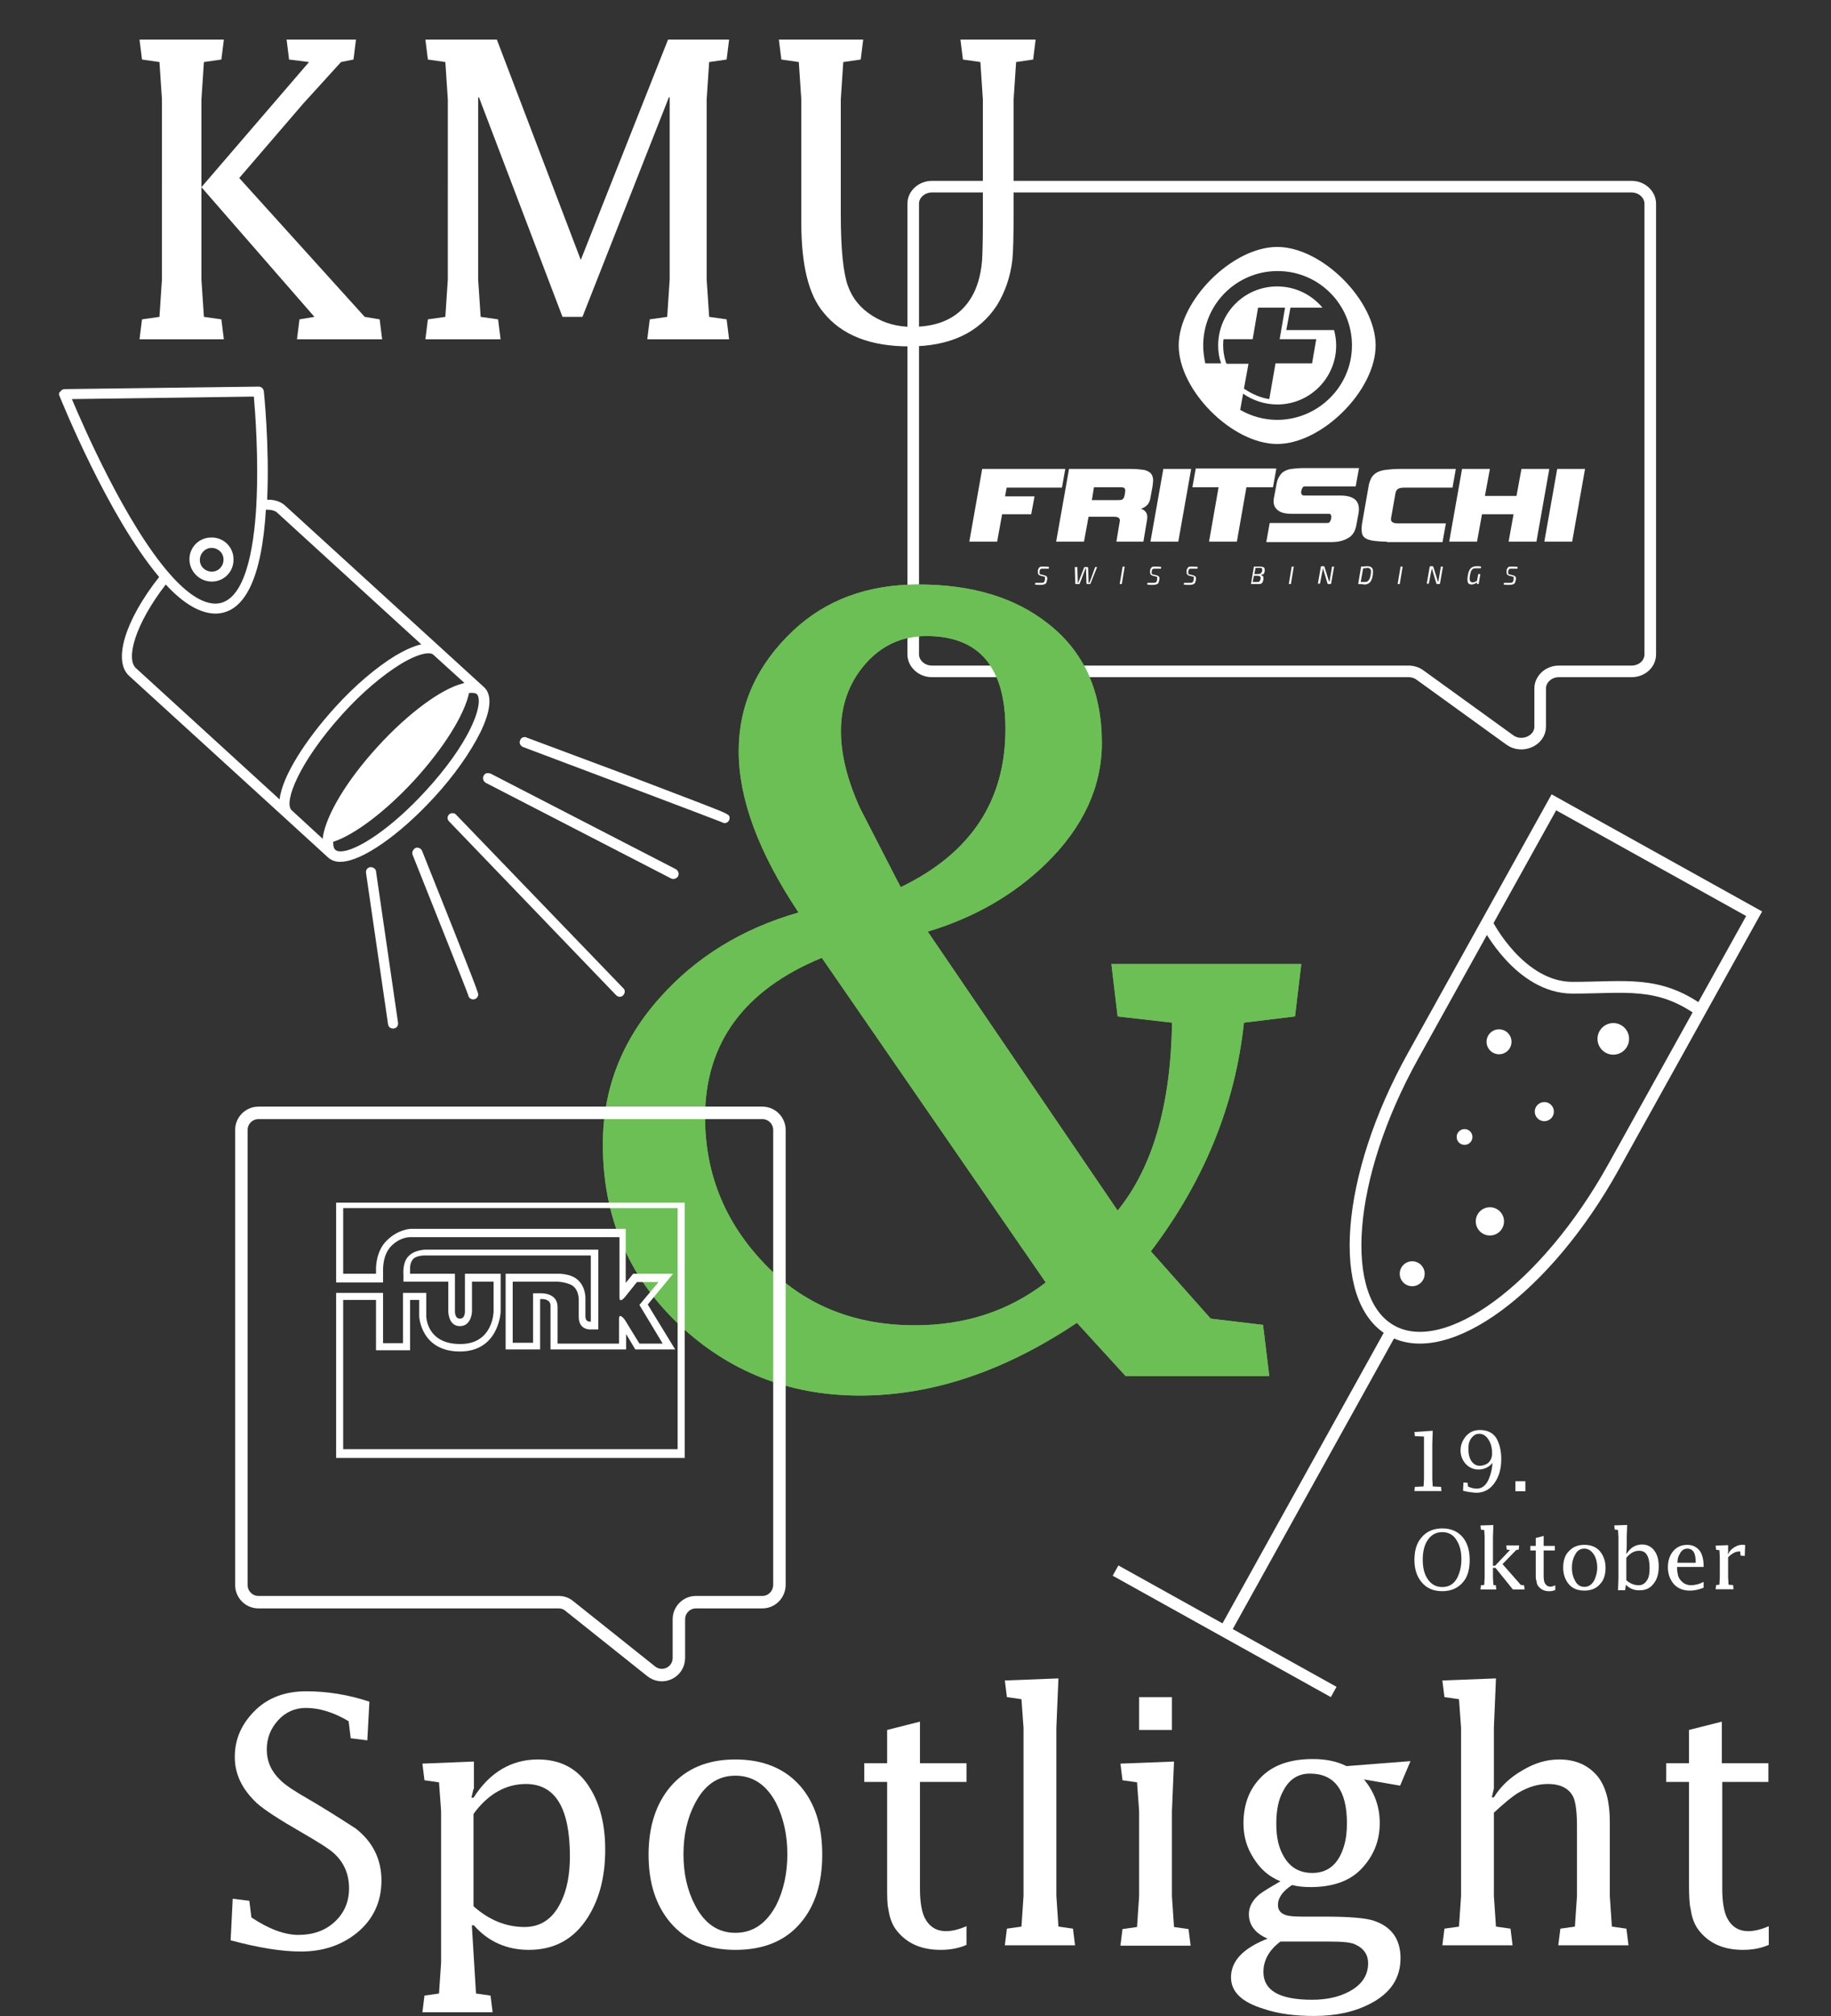 <?xml version="1.0" encoding="utf-8"?>
<!-- Generator: Adobe Illustrator 27.2.0, SVG Export Plug-In . SVG Version: 6.00 Build 0)  -->
<svg version="1.1" id="Ebene_1" xmlns="http://www.w3.org/2000/svg" xmlns:xlink="http://www.w3.org/1999/xlink" x="0px" y="0px"
	 viewBox="0 0 440.7 485" style="enable-background:new 0 0 440.7 485;" xml:space="preserve">
<rect x="0" y="0" width="440.7" height="485" fill="#333333" stroke="none"/>
<style type="text/css">
	.st0{fill:none;stroke:#FFFFFF;stroke-width:2.79;stroke-miterlimit:10;}
	.st1{fill:#6CBF55;}
	.st2{fill:none;stroke:#FFFFFF;stroke-width:3;stroke-miterlimit:10;}
	.st3{fill:none;stroke:#FFFFFF;stroke-width:2.825;stroke-miterlimit:10;}
	.st4{fill:#FFFFFF;}
</style>
<path class="st0" d="M392.7,161.5h-17.5c-2.5,0-4.5,1.9-4.5,4.1v9.2c0,3.4-4.4,5.3-7.3,3.2l-21.6-15.6c-0.8-0.6-1.8-0.9-2.8-0.9
	H224.3c-2.5,0-4.5-1.9-4.5-4.1V49c0-2.3,2.1-4.1,4.5-4.1h168.4c2.5,0,4.5,1.9,4.5,4.1v108.4C397.2,159.7,395.2,161.5,392.7,161.5z"
	/>
<g>
	<path class="st1" d="M271,331.1l-11.8-12.9c-17.5,11.7-34.9,17.5-52.2,17.5c-17.1,0-31.7-5.8-43.8-17.3
		c-12.1-11.6-18.1-25.9-18.1-43.1c0-13.4,4.6-25.2,13.9-35.5c8.6-9.6,19.6-16.4,33.2-20.3c-9.6-14.4-14.4-27.3-14.4-38.8
		c0-11.1,4.4-20.8,13.1-29c7.9-7.4,17.9-11.1,30.1-11.1c12.9,0,23.2,3.1,31.1,9.3c8.7,6.7,13.1,16.3,13.1,28.8
		c0,10.6-4.5,20.3-13.4,29c-7.7,7.5-17.2,13-28.5,16.4l45.7,67.1c8.4-10.3,12.8-25.4,13.1-45.2l-13.1-1.5l-1.5-12.6h45.7l-1.5,12.6
		l-12.3,1.5c-2.1,19.7-9.5,38-22.4,55l14.4,16.2l12.6,1.5l1.5,12.3H271V331.1z M251.7,308.5l-53.9-78.1
		c-18.7,7.7-28.1,20.5-28.1,38.3c0,14.1,5.1,26.1,15.2,36.2c9.3,9.3,21.1,13.9,35.3,13.9C232.3,318.8,242.7,315.4,251.7,308.5z
		 M216,211.9l0.8,1.5c16.8-8.1,25.2-20.7,25.2-38c0-14.9-6.3-22.4-19-22.4c-6,0-10.9,2.3-14.8,6.8c-3.9,4.5-5.8,9.9-5.8,16.1
		c0,5.5,1.5,11.7,4.6,18.5C210,200.2,213,206.1,216,211.9z"/>
</g>
<g>
	<path class="st1" d="M271,331.1l-11.8-12.9c-17.5,11.7-34.9,17.5-52.2,17.5c-17.1,0-31.7-5.8-43.8-17.3
		c-12.1-11.6-18.1-25.9-18.1-43.1c0-13.4,4.6-25.2,13.9-35.5c8.6-9.6,19.6-16.4,33.2-20.3c-9.6-14.4-14.4-27.3-14.4-38.8
		c0-11.1,4.4-20.8,13.1-29c7.9-7.4,17.9-11.1,30.1-11.1c12.9,0,23.2,3.1,31.1,9.3c8.7,6.7,13.1,16.3,13.1,28.8
		c0,10.6-4.5,20.3-13.4,29c-7.7,7.5-17.2,13-28.5,16.4l45.7,67.1c8.4-10.3,12.8-25.4,13.1-45.2l-13.1-1.5l-1.5-12.6h45.7l-1.5,12.6
		l-12.3,1.5c-2.1,19.7-9.5,38-22.4,55l14.4,16.2l12.6,1.5l1.5,12.3H271V331.1z M251.7,308.5l-53.9-78.1
		c-18.7,7.7-28.1,20.5-28.1,38.3c0,14.1,5.1,26.1,15.2,36.2c9.3,9.3,21.1,13.9,35.3,13.9C232.3,318.8,242.7,315.4,251.7,308.5z
		 M216,211.9l0.8,1.5c16.8-8.1,25.2-20.7,25.2-38c0-14.9-6.3-22.4-19-22.4c-6,0-10.9,2.3-14.8,6.8c-3.9,4.5-5.8,9.9-5.8,16.1
		c0,5.5,1.5,11.7,4.6,18.5C210,200.2,213,206.1,216,211.9z"/>
</g>
<path class="st2" d="M183.5,385.4h-16c-2.3,0-4.1,1.9-4.1,4.1v9.3c0,3.5-4,5.4-6.7,3.2L137,386.3c-0.7-0.6-1.6-0.9-2.6-0.9H62.2
	c-2.3,0-4.1-1.9-4.1-4.1V271.8c0-2.3,1.9-4.1,4.1-4.1h121.3c2.3,0,4.1,1.9,4.1,4.1v109.4C187.6,383.5,185.8,385.4,183.5,385.4z"/>
<g>
	<g>
		<path class="st3" d="M422.2,219.8l-33.9,61c-16.2,29.1-40.1,46.7-53.4,39.3l0,0c-13.3-7.4-11-37,5.2-66.1l33.9-61L422.2,219.8z"/>
		<path class="st3" d="M358,222.3c0,0,7.8,15.3,20.5,15.3s20.6-1.8,30.9,5.6"/>
		<g>
			<line class="st3" x1="335" y1="320" x2="294.8" y2="392.4"/>
			<line class="st3" x1="268.5" y1="377.8" x2="321" y2="407"/>
		</g>
	</g>
	<circle class="st4" cx="360.8" cy="250.6" r="3"/>
	<circle class="st4" cx="358.6" cy="293.8" r="3.4"/>
	<circle class="st4" cx="371.7" cy="267.4" r="2.3"/>
	<circle class="st4" cx="352.5" cy="273.5" r="1.9"/>
	<circle class="st4" cx="388.3" cy="249.9" r="3.8"/>
	<circle class="st4" cx="339.9" cy="306.4" r="3"/>
</g>
<g>
	<g>
		<g transform="translate(123.98, 87.923)">
			<g>
				<path class="st4" d="M-75.5-42.9v22.2l0.6,9l4.2,0.6l0.6,4.8h-20.3l0.6-4.8l4.2-0.6l0.6-9V-64l-0.6-9l-4.2-0.6l-0.6-4.8h20.3
					l-0.6,4.8l-4.2,0.6l-0.6,9V-42.9L-49.6-73l-4.8-0.6l-0.6-4.8h16.7l-0.6,4.8l-3,0.6L-51-63l-15.4,17.9l30.2,33.4l3.6,0.6l0.6,4.8
					h-20.5l0.6-4.8l3.6-0.6L-75.5-42.9z"/>
			</g>
		</g>
	</g>
	<g>
		<g transform="translate(175.687, 87.923)">
			<g>
				<path class="st4" d="M-60.6-64.5v43.8l0.6,9l4.2,0.6l0.6,4.8h-18.1l0.6-4.8l4.2-0.6l0.6-9V-64l-0.6-9l-4.2-0.6l-0.6-4.8h17.2
					l20.2,53l21-53h14.7l-0.6,4.8L-5-73l-0.6,9v43.3l0.6,9l4.2,0.6l0.6,4.8h-19.7l0.6-4.8l4.2-0.6l0.6-9v-43.8h-0.2l-20.8,52.8h-4.8
					l-20.1-52.8H-60.6z"/>
			</g>
		</g>
	</g>
	<g>
		<g transform="translate(240.565, 87.923)">
			<g>
				<path class="st4" d="M-47.7-34.4V-64l-0.6-9l-4.2-0.6l-0.6-4.8h20.3l-0.6,4.8l-4.2,0.6l-0.6,9v27.6c0,8.4,0.6,14.1,1.7,17.2
					c1.1,3.1,3.1,5.5,6,7.3s6,2.6,9.5,2.6c6.7,0,11.5-2.4,14.3-7.2c1.3-2.2,2.2-5.1,2.5-8.7c0.1-1.5,0.2-4.6,0.2-9.2V-64l-0.6-9
					l-4.2-0.6l-0.6-4.8H8.7l-0.6,4.8L4-73l-0.6,9v27.1c0,5.8-0.1,9.6-0.3,11.5c-0.5,4.2-1.8,7.8-3.7,10.9
					C-4.9-7.9-11.9-4.6-21.7-4.6c-9.4,0-16.3-2.7-20.7-8.2C-46-17.1-47.7-24.3-47.7-34.4z"/>
			</g>
		</g>
	</g>
</g>
<g>
	<g>
		<g transform="translate(129.512, 352.838)">
			<g>
				<path class="st4" d="M-74,113.9l0.5-10l4,0.5l0.5,4c4.2,2.8,8,4.2,11.3,4.2c3.5,0,6.4-1,8.7-3.1c2.3-2.1,3.5-4.8,3.5-8.1
					c0-3.4-1.2-6.2-3.6-8.4c-1.2-1.1-3.9-2.8-7.9-5.1c-5.2-3-8.8-5.3-10.7-7c-3.5-3.3-5.3-6.9-5.3-11.1c0-4.4,1.7-8.1,5-11.3
					c3.1-3,7.2-4.5,12.2-4.5c5,0,10.1,0.8,15.2,2.5l-0.5,9.3l-4-0.5l-0.5-4.1c-3.5-2.1-7-3.2-10.3-3.2c-2.6,0-4.9,1-6.7,3
					c-1.8,2-2.7,4.3-2.7,7c0,2.9,1.1,5.3,3.3,7.4c1.2,1.2,3.5,2.7,7,4.7c2.6,1.5,6.3,3.8,11.1,6.9c4.1,3.2,6.2,7.4,6.2,12.5
					c0,5.2-2,9.4-5.9,12.6c-3.7,3-8.2,4.5-13.5,4.5C-61.7,116.6-67.3,115.7-74,113.9z"/>
			</g>
		</g>
	</g>
	<g>
		<g transform="translate(170.967, 352.838)">
			<g>
				<path class="st4" d="M-57,77.5l-0.5,2.1h0.5c3.9-6.1,9.1-9.2,15.5-9.2c5.6,0,9.8,2.3,12.6,7c2.4,3.9,3.6,8.8,3.6,14.7
					c0,6.5-1.4,11.9-4.2,16.3c-3.3,5.2-8,7.8-14.2,7.8c-5.3,0-9.8-2-13.2-5.9h-0.5l1,16.4l3.5,0.5l0.5,4h-16.9l0.5-4l3.5-0.5
					l0.5-7.4V82.8l-0.5-6.9l-3.5-0.5l-0.5-4l12.4-0.5V77.5z M-57,83.5v22.2c3.7,3.3,7.8,5,12.3,5c3.9,0,6.8-2,8.7-5.9
					c1.5-3,2.2-6.7,2.2-11.1c0-11.6-3.5-17.4-10.6-17.4C-49.2,76.3-53.5,78.7-57,83.5z"/>
			</g>
		</g>
	</g>
	<g>
		<g transform="translate(220.804, 352.838)">
			<g>
				<path class="st4" d="M-43.8,70.4c6.7,0,12,2.2,15.7,6.5c3.5,4.1,5.2,9.5,5.2,16.4c0,6.8-1.7,12.3-5.2,16.4
					c-3.7,4.4-9,6.5-15.7,6.5c-6.7,0-11.9-2.2-15.6-6.5c-3.5-4.1-5.3-9.5-5.3-16.4c0-6.8,1.8-12.3,5.3-16.4
					C-55.6,72.5-50.4,70.4-43.8,70.4z M-43.8,74.3c-4.2,0-7.4,2.2-9.7,6.6c-1.9,3.6-2.8,7.7-2.8,12.3c0,4.6,0.9,8.7,2.8,12.3
					c2.3,4.4,5.5,6.6,9.7,6.6c4.2,0,7.4-2.2,9.8-6.6c1.8-3.6,2.7-7.7,2.7-12.3c0-4.6-0.9-8.7-2.7-12.3
					C-36.3,76.5-39.6,74.3-43.8,74.3z"/>
			</g>
		</g>
	</g>
	<g>
		<g transform="translate(267.722, 352.838)">
			<g>
				<path class="st4" d="M-54.2,100.4V75.8h-5.5v-4.5h5.5v-8l7.9-2v10h11.2v4.5h-11.2v25.7c0,3.1,0.4,5.4,1.1,6.9
					c1.1,2.2,2.8,3.3,5.2,3.3c1.4,0,3.1-0.4,4.9-1.2v4.5c-1.8,0.8-3.9,1.2-6.2,1.2c-4.6,0-8-1.5-10.4-4.4c-1.2-1.4-1.9-3.2-2.2-5.4
					C-54.2,105.3-54.2,103.3-54.2,100.4z"/>
			</g>
		</g>
	</g>
	<g>
		<g transform="translate(297.953, 352.838)">
			<g>
				<path class="st4" d="M-43.7,62.8v40.4l0.5,7.4l3.5,0.5l0.5,4h-16.9l0.5-4l3.5-0.5l0.5-7.4V62.8l-0.5-6.9l-3.5-0.5l-0.5-4
					l12.9-0.5L-43.7,62.8z"/>
			</g>
		</g>
	</g>
	<g>
		<g transform="translate(323.171, 352.838)">
			<g>
				<path class="st4" d="M-41.1,82.8v20.5l0.5,7.4l3.5,0.5l0.5,4h-16.9l0.5-4l3.5-0.5l0.5-7.4V82.8l-0.5-6.9l-3.5-0.5l-0.5-4
					l12.9-0.5L-41.1,82.8z M-49,63.3v-7.9h7.9v7.9H-49z"/>
			</g>
		</g>
	</g>
	<g>
		<g transform="translate(348.389, 352.838)">
			<g>
				<path class="st4" d="M-28.5,114.2h-11.7c-2.7,2-4.1,4.5-4.1,7.3c0,4.5,3.9,6.7,11.7,6.7c3.4,0,6.3-0.6,8.8-1.9
					c3.1-1.6,4.7-3.9,4.7-6.9c0-2-1-3.5-2.9-4.4C-23,114.4-25.1,114.2-28.5,114.2z M-34.9,108.2h5c6.1,0,10.1,0.3,12.2,1
					c4.2,1.4,6.4,4.4,6.4,9c0,4.8-2.4,8.4-7.2,10.9c-3.8,2-8.3,3-13.6,3c-4.5,0-8.6-0.5-12.1-1.7c-5.3-1.6-7.9-4.1-7.9-7.6
					c0-3.9,2.9-7,8.8-9.3c-3-1.3-4.5-3.3-4.5-5.9c0-1.8,0.9-3.4,2.6-4.8c0.9-0.7,2.6-1.7,5-3.1c-2.8-1.1-4.9-3-6.5-5.6
					c-1.6-2.5-2.4-5.2-2.4-8.3c0-4.6,1.4-8.3,4.3-11.2c2.9-2.9,7-4.3,12.4-4.3c3,0,5.7,0.5,8.1,1.7l15.4-1.2l-2.5,5.9l-8.7-1.5
					c2.5,3,3.8,6.5,3.8,10.5c0,4.3-1.5,8-4.5,11.1c-2.8,2.9-6.9,4.3-12.2,4.3c-1.8,0-3.3-0.2-4.4-0.5c-2.3,1.5-3.4,3.1-3.4,4.8
					c0,1.3,0.7,2.1,2.1,2.5C-38,108.1-36.7,108.2-34.9,108.2z M-33.1,73.8c-2.9,0-5,1.4-6.4,4.1c-1.2,2.1-1.7,4.8-1.7,8
					c0,3.3,0.6,5.9,1.9,8c1.5,2.5,3.7,3.8,6.8,3.8c3.7,0,6.3-2.1,7.6-6.5c0.5-1.6,0.7-3.4,0.7-5.5C-24.2,77.8-27.2,73.8-33.1,73.8z"
					/>
			</g>
		</g>
	</g>
	<g>
		<g transform="translate(393.361, 352.838)">
			<g>
				<path class="st4" d="M-41.7,103.2V62.8l-0.5-6.9l-3.5-0.5l-0.5-4l12.9-0.5l-0.5,11.9v14.6l-0.5,2.1h0.5c1.6-2.6,3.9-4.8,6.9-6.5
					c3-1.8,5.9-2.6,8.8-2.6c4,0,7.1,1.4,9.3,4.1c1.9,2.4,2.9,6,2.9,10.8v17.9l0.5,7.4l3.5,0.5l0.5,4h-16.9l0.5-4l3.5-0.5l0.5-7.4
					V86.6c0-3.5-0.3-5.9-0.9-7.2c-1-2-3-3.1-6.1-3.1c-2.4,0-4.7,0.7-7.1,2.1c-1.5,0.9-3.4,2.5-5.9,4.8v20l0.5,7.4l3.5,0.5l0.5,4
					h-16.9l0.5-4l3.5-0.5L-41.7,103.2z"/>
			</g>
		</g>
	</g>
	<g>
		<g transform="translate(442.525, 352.838)">
			<g>
				<path class="st4" d="M-36,100.4V75.8h-5.5v-4.5h5.5v-8l7.9-2v10h11.2v4.5H-28v25.7c0,3.1,0.4,5.4,1.1,6.9
					c1.1,2.2,2.8,3.3,5.2,3.3c1.4,0,3.1-0.4,4.9-1.2v4.5c-1.8,0.8-3.9,1.2-6.2,1.2c-4.6,0-8-1.5-10.4-4.4c-1.2-1.4-1.9-3.2-2.2-5.4
					C-35.9,105.3-36,103.3-36,100.4z"/>
			</g>
		</g>
	</g>
</g>
<g>
	<g>
		<path class="st4" d="M125.9,179.7c18.4,6.9,46.2,17.4,47.9,18.1c0.2,0.1,0.4,0.2,0.6,0.2c0.7,0,1.2-0.6,1.2-1.2
			c0-0.9,0-0.9-8.3-4.1c-4.5-1.7-10.5-4-16.5-6.3c-12-4.5-24.1-9-24.1-9c-0.1-0.1-0.3-0.1-0.4-0.1c-0.5,0-1,0.3-1.1,0.8
			C124.9,178.7,125.2,179.4,125.9,179.7z"/>
	</g>
	<g>
		<path class="st4" d="M89.3,208.6c-0.1,0-0.1,0-0.2,0c-0.7,0.1-1.1,0.7-1,1.4l5.3,36.4c0.1,0.7,0.7,1.1,1.4,1
			c0.7-0.1,1.1-0.7,1-1.4l-5.3-36.4C90.5,209.1,89.9,208.6,89.3,208.6z"/>
	</g>
	<g>
		<path class="st4" d="M14.3,95.2c0.5,1.2,11.7,29,24,43.6c-8.2,10.4-11.2,20.2-7.2,23.8l37.5,34.2c0,0,0,0,0,0c0,0,0,0,0,0
			l10.4,9.5c0.8,0.7,1.9,1.1,3.2,1c5-0.2,13.9-6.4,22.2-15.4c4.9-5.3,8.8-10.9,11.2-15.7c2.6-5.3,2.9-9.1,0.9-10.9c0,0,0,0,0,0
			l-47.9-43.7c-0.8-0.7-2-1.4-4.1-1.4c-0.1,0-0.1,0-0.2,0c0.6-13-0.8-26-0.8-26.1c-0.1-0.6-0.6-1.1-1.2-1.1l-46.7,0.6
			c-0.4,0-0.8,0.2-1,0.5C14.2,94.4,14.1,94.8,14.3,95.2z M82.4,171.8c4.7-5.2,9.7-9.4,14.1-12.1c4.5-2.7,7.1-2.9,7.8-2.2
			c0,0,0,0,0,0l7.5,6.8c-0.1,0-0.2,0-0.4,0.1c-5.2,1.3-13.2,7.2-20.5,15.2c-7.4,8.1-12.4,16.4-13.2,21.8c0,0,0,0,0,0
			c0,0.1,0,0.3,0,0.4l-7.5-6.9C68.2,193.1,71.9,183.4,82.4,171.8z M113.3,175.1c-2.2,4.6-6.1,10-10.8,15.1
			c-8.6,9.4-16.8,14.5-20.4,14.6c0,0-0.1,0-0.1,0c-0.6,0-1-0.1-1.3-0.4c-0.4-0.3-0.5-1-0.5-1.9c5.2-1.7,12.7-7.4,19.6-14.9
			c7-7.7,11.9-15.5,13.1-20.9c0.9-0.1,1.6,0,1.9,0.3c0,0,0,0,0,0C115.5,167.8,115.6,170.3,113.3,175.1z M66.8,123.4l34.6,31.6
			c-1.8,0.4-3.8,1.3-6.2,2.7c-4.6,2.8-9.8,7.2-14.6,12.5c-6.9,7.6-12.7,16.5-13.3,22.1l-34.6-31.6c0,0,0,0,0,0
			c-2.4-2.2-0.3-10.4,7.2-20.1c4.3,4.7,8.4,7,12,7c7-0.1,11.1-8.5,12.1-25C65.3,122.6,66.2,122.8,66.8,123.4z M61.1,95.4
			c0.3,3.5,1.2,14.9,0.6,25.9c0,0.1,0,0.1,0,0.2c-0.6,10.8-2.8,23.6-9.8,23.7c-3.2,0-6.9-2.4-11.1-7.2c0,0,0,0,0,0
			c-10.6-12.1-20.8-35.6-23.5-42L61.1,95.4z"/>
	</g>
	<g>
		<path class="st4" d="M51,139.9c2.9,0,5.3-2.4,5.2-5.4c0-2.9-2.4-5.3-5.4-5.2c-2.9,0-5.3,2.4-5.2,5.4
			C45.7,137.6,48.1,139.9,51,139.9z M50.9,131.8c1.6,0,2.9,1.2,2.9,2.8c0,1.6-1.2,2.9-2.8,2.9c-1.6,0-2.9-1.2-2.9-2.8
			C48.1,133.1,49.4,131.8,50.9,131.8z"/>
	</g>
	<g>
		<path class="st4" d="M116.4,186.6c-0.3,0.6-0.1,1.3,0.5,1.7l44.6,23c0.6,0.3,1.3,0.1,1.7-0.5c0.3-0.6,0.1-1.3-0.5-1.7l-44.6-23
			c-0.2-0.1-0.4-0.1-0.6-0.1C117,185.9,116.6,186.2,116.4,186.6z"/>
	</g>
	<g>
		<path class="st4" d="M100.4,203.9c-0.1,0-0.3,0-0.4,0.1c-0.6,0.3-0.9,1-0.7,1.6c5.1,12.8,12.9,32.3,13.4,33.8c0.1,0.6,0.6,1,1.2,1
			c0.7,0,1.2-0.6,1.2-1.2c0-0.3,0-0.8-13.5-34.5C101.4,204.2,100.9,203.9,100.4,203.9z"/>
	</g>
	<g>
		<path class="st4" d="M109.8,196c-0.2-0.3-0.6-0.4-0.9-0.4c-0.3,0-0.6,0.1-0.8,0.3c-0.5,0.5-0.5,1.2,0,1.7l40.2,41.8
			c0.5,0.5,1.3,0.5,1.7,0c0.5-0.5,0.5-1.3,0-1.7L109.8,196z"/>
	</g>
</g>
<path class="st4" d="M118.8,315.5v-7.2l0,0h-5.2v7.2c0,0-0.1,3.5-2.9,3.5c-2.8,0-2.8-3.5-2.8-3.5v-7.2l0,0H97.1v-1.7
	c0,0-0.3-3,1.3-4.5c1.6-1.6,4.3-1.5,4.3-1.5h41.3v-0.1v19.3l0,0l0,0h-1.7c0,0-3,0.3-3-3c0-3.4,0-4,0-4s0.1-2-1.1-3.2
	c-1.2-1.2-4.1-1.3-4.1-1.3h-10.7l0,0V323l0,0h4.9V323v-11.7v-0.2h1.7c0,0,4.2-0.3,4.2,3.3s0,8.8,0,8.8l0,0H149l0,0c0,0,0-4.1,0-6
	c0-1.6,1.4,0.3,1.4,0.3l3.5,5.7l0,0h5.6l0,0l-5.6-9.3l0,0l4.6-5.5l0,0h-5.2l0,0l-2.8,3.5c0,0-1.4,1.8-1.4,0.2c0-1.6,0-14.5,0-14.5
	l0,0H98.7c0,0-2.3-0.1-4.5,2.1s-2,5.9-2,5.9v2.9H80.9v-19.2h83.9v61.4H80.9V311h11.3l0,0v12.1h-0.1H97l0,0V311h5.6v5.7
	c0,0,0.1,6.6,8.1,6.6C118.7,323.4,118.8,315.5,118.8,315.5L118.8,315.5L118.8,315.5z M120.5,315.6c0,0-0.4,9.5-9.8,9.5
	s-9.8-8.4-9.8-8.4v-4l0,0h-2.2v12.1l0,0h-8.2v-12.1l0,0h-7.9v35.9h80.5v-58H82.6v15.8h7.9v-1.2c0,0-0.1-4.2,2.6-6.8
	c2.7-2.7,5.7-2.8,5.7-2.8h50.1h1.7v13l0,0l1.8-2.2l0,0h9.6l-6.1,7.4l0,0l6.6,10.8l0,0h-9.6l0,0l-2.2-3.7l0,0v3.7h-18.2l0,0
	c0,0,0-8.7,0-10.5c0-1.9-2.5-1.6-2.5-1.6v12.1l0,0h-8.3l0,0v-18.2l0,0h12.4c0,0,3.4-0.2,5.2,1.7c1.8,1.8,1.6,4.5,1.6,4.5s0,2.4,0,4
	c0,1.6,1.3,1.3,1.3,1.3v-15.9l0,0h-39.6c0,0-2.2-0.1-3.1,0.8c-0.9,0.9-0.8,2.4-0.8,2.4v1.2l0,0h10.8v0.2v8.8c0,0-0.1,1.8,1.2,1.8
	s1.2-1.8,1.2-1.8v-8.8v-0.2h8.6l0,0v8.9V315.6L120.5,315.6L120.5,315.6z"/>
<g id="XMLID_241_">
	<g id="XMLID_322_">
		<path id="XMLID_323_" class="st4" d="M307.4,59.4c-10.8,0-23.7,12.9-23.7,23.7c0,10.8,12.9,23.7,23.7,23.7
			c10.8,0,23.7-12.9,23.7-23.7C331.1,72.3,318.2,59.4,307.4,59.4z M295,87c-0.4-1.3-0.6-2.6-0.6-3.9c0-0.5,0-1,0.1-1.5h7l1.3-7.6
			h6.5l-1.3,7.6h8.8l-1,5.8H307l-1.5,8.6c-2-0.3-3.9-1.1-5.6-2.2l-0.5-0.3l1.1-6h-5.3L295,87z M307.4,101c-3.2,0-6.3-0.9-8.9-2.4
			l0.7-3.9c2.3,1.6,5.2,2.6,8.2,2.6c7.9,0,14.2-6.4,14.2-14.2c0-1.3-0.2-2.5-0.5-3.7h-11.5l1-5.4h7.7c-2.6-3.1-6.5-5.1-10.9-5.1
			c-7.9,0-14.2,6.4-14.2,14.2c0,1.5,0.2,2.9,0.7,4.3h-3.8c-0.3-1.4-0.5-2.8-0.5-4.3c0-9.9,8-17.9,17.9-17.9c9.9,0,17.9,8,17.9,17.9
			S317.2,101,307.4,101z"/>
	</g>
	<g id="XMLID_242_">
		<g id="XMLID_243_">
			<g id="XMLID_286_">
				<path id="XMLID_320_" class="st4" d="M241.2,123.7l-1.2,6.6h-6.7l3.1-17.5h20l-0.8,4.5h-13.3l-0.4,2.1h7.1l-0.8,4.3H241.2z"/>
				<path id="XMLID_317_" class="st4" d="M268.7,130.3l0.8-4.8c0.1-0.4,0-0.7-0.2-0.9c-0.2-0.2-0.6-0.3-1.3-0.3h-6l-1.1,6h-6.7
					l3.1-17.5h14.8c1.2,0,2.2,0.1,3,0.2c0.8,0.1,1.3,0.4,1.7,0.7c0.4,0.3,0.6,0.8,0.7,1.3c0.1,0.5,0,1.2-0.1,2l-0.5,2.7
					c-0.1,0.8-0.4,1.4-0.8,1.8c-0.4,0.4-0.9,0.7-1.5,0.9c0.5,0.1,0.9,0.4,1.2,0.8c0.3,0.4,0.4,1,0.3,1.7l-0.9,5.4H268.7z
					 M270.8,118.3c0.1-0.3,0-0.6-0.1-0.8c-0.1-0.2-0.5-0.3-1-0.3h-6.4l-0.5,3.1h6.4c0.6,0,1-0.1,1.1-0.3c0.2-0.2,0.3-0.5,0.4-0.9
					L270.8,118.3z"/>
				<path id="XMLID_315_" class="st4" d="M276.9,130.3l3.1-17.5h6.7l-3.1,17.5H276.9z"/>
				<path id="XMLID_313_" class="st4" d="M291,130.3l2.3-13.1H287l0.8-4.5h19.4l-0.8,4.5H300l-2.3,13.1H291z"/>
				<path id="XMLID_311_" class="st4" d="M304.8,130.3l0.8-4.5h13.8c0.4,0,0.6-0.1,0.7-0.3c0.1-0.2,0.3-0.5,0.3-0.9
					c0.1-0.4,0-0.6-0.1-0.8c-0.1-0.2-0.3-0.2-0.6-0.2H311c-1.7,0-2.9-0.3-3.6-1c-0.7-0.6-1-1.5-0.8-2.7l0.6-3.2
					c0.1-0.7,0.3-1.4,0.6-1.9c0.3-0.5,0.6-1,1.1-1.3c0.5-0.3,1.1-0.6,1.9-0.7c0.8-0.1,1.8-0.2,2.9-0.2h13.4l-0.8,4.4h-12.1
					c-0.4,0-0.6,0.1-0.7,0.3c-0.1,0.2-0.2,0.4-0.3,0.8c-0.1,0.4,0,0.6,0.1,0.8c0.1,0.2,0.3,0.3,0.7,0.3h8.6c1.8,0,3,0.4,3.7,1.1
					c0.7,0.7,0.9,1.8,0.7,3.1l-0.5,2.7c-0.1,0.7-0.3,1.3-0.6,1.9c-0.3,0.5-0.7,1-1.2,1.3c-0.5,0.3-1.1,0.6-1.8,0.8
					c-0.7,0.2-1.6,0.3-2.6,0.3H304.8z"/>
				<path id="XMLID_309_" class="st4" d="M333.8,130.3c-1.3,0-2.3-0.1-3.1-0.2c-0.8-0.1-1.5-0.3-2-0.6c-0.5-0.3-0.8-0.7-0.9-1.3
					c-0.1-0.5-0.1-1.2,0-2.1l1.6-9.1c0.1-0.8,0.4-1.5,0.7-2.1c0.3-0.5,0.8-1,1.4-1.3c0.6-0.3,1.3-0.5,2.2-0.6
					c0.9-0.1,1.9-0.2,3.2-0.2h13.5l-0.8,4.5H338c-0.7,0-1.2,0.1-1.5,0.3c-0.3,0.2-0.5,0.5-0.6,0.9l-1.1,6.2
					c-0.1,0.8,0.4,1.2,1.7,1.2H348l-0.8,4.5H333.8z"/>
				<path id="XMLID_307_" class="st4" d="M363.1,130.3l1.2-6.6h-7.6l-1.2,6.6h-6.7l3.1-17.5h6.7l-1.2,6.5h7.6l1.2-6.5h6.7l-3.1,17.5
					H363.1z"/>
				<path id="XMLID_287_" class="st4" d="M371.7,130.3l3.1-17.5h6.7l-3.1,17.5H371.7z"/>
			</g>
			<g id="XMLID_256_">
				<path id="XMLID_284_" class="st4" d="M251.3,138.7l-0.8-0.2c-0.3-0.1-0.5-0.2-0.6-0.4c-0.1-0.2-0.1-0.4-0.1-0.8
					c0-0.2,0.1-0.4,0.2-0.6c0.1-0.1,0.2-0.3,0.3-0.3c0.1-0.1,0.3-0.1,0.4-0.1s0.4,0,0.6,0c0.5,0,0.9,0,1.2,0.1l-0.1,0.4
					c-0.4,0-0.8,0-1.2,0c-0.2,0-0.3,0-0.4,0c-0.1,0-0.2,0-0.3,0.1c-0.1,0-0.2,0.1-0.2,0.2c0,0.1-0.1,0.2-0.1,0.4c0,0.2,0,0.4,0,0.5
					c0.1,0.1,0.2,0.2,0.4,0.2l0.8,0.2c0.3,0.1,0.5,0.2,0.6,0.4c0.1,0.2,0.1,0.4,0,0.8c-0.1,0.5-0.2,0.8-0.5,0.9
					c-0.2,0.1-0.6,0.2-1.1,0.2c-0.4,0-0.9,0-1.3-0.1l0.1-0.4c0.7,0,1.1,0,1.3,0c0.3,0,0.6,0,0.7-0.1c0.1-0.1,0.2-0.3,0.3-0.5
					c0-0.2,0-0.4,0-0.5C251.6,138.8,251.5,138.7,251.3,138.7z"/>
				<path id="XMLID_282_" class="st4" d="M264.1,136.3l-1.6,4c0,0.1-0.1,0.2-0.2,0.2h-0.6c-0.1,0-0.2-0.1-0.2-0.2l-0.1-3.1
					c0-0.1,0-0.3,0-0.5h-0.1l-0.2,0.5l-1.2,3.1c0,0.1-0.1,0.2-0.2,0.2H259c-0.1,0-0.1,0-0.1,0c0,0,0-0.1-0.1-0.1l-0.1-4h0.6l0.1,3.3
					c0,0,0,0.2,0,0.5h0.1c0.1-0.2,0.1-0.4,0.2-0.5l1.2-3.1c0-0.1,0.1-0.2,0.2-0.2h0.6c0.1,0,0.2,0.1,0.2,0.2l0.1,3.1
					c0,0.2,0,0.4,0,0.5h0.2c0.1-0.2,0.1-0.4,0.2-0.5l1.2-3.3H264.1z"/>
				<path id="XMLID_280_" class="st4" d="M270,140.5h-0.5l0.7-4.2h0.5L270,140.5z"/>
				<path id="XMLID_278_" class="st4" d="M278.3,138.7l-0.8-0.2c-0.3-0.1-0.5-0.2-0.6-0.4c-0.1-0.2-0.1-0.4-0.1-0.8
					c0-0.2,0.1-0.4,0.2-0.6c0.1-0.1,0.2-0.3,0.3-0.3c0.1-0.1,0.3-0.1,0.4-0.1s0.4,0,0.6,0c0.5,0,0.9,0,1.2,0.1l-0.1,0.4
					c-0.4,0-0.8,0-1.2,0c-0.2,0-0.3,0-0.4,0c-0.1,0-0.2,0-0.3,0.1c-0.1,0-0.2,0.1-0.2,0.2c0,0.1-0.1,0.2-0.1,0.4c0,0.2,0,0.4,0,0.5
					c0.1,0.1,0.2,0.2,0.4,0.2l0.8,0.2c0.3,0.1,0.5,0.2,0.6,0.4c0.1,0.2,0.1,0.4,0,0.8c-0.1,0.5-0.2,0.8-0.5,0.9
					c-0.2,0.1-0.6,0.2-1.1,0.2c-0.4,0-0.9,0-1.3-0.1l0.1-0.4c0.7,0,1.1,0,1.3,0c0.3,0,0.6,0,0.7-0.1c0.1-0.1,0.2-0.3,0.3-0.5
					c0-0.2,0-0.4,0-0.5C278.6,138.8,278.5,138.7,278.3,138.7z"/>
				<path id="XMLID_276_" class="st4" d="M287.1,138.7l-0.8-0.2c-0.3-0.1-0.5-0.2-0.6-0.4c-0.1-0.2-0.1-0.4-0.1-0.8
					c0-0.2,0.1-0.4,0.2-0.6c0.1-0.1,0.2-0.3,0.3-0.3c0.1-0.1,0.3-0.1,0.4-0.1s0.4,0,0.6,0c0.5,0,0.9,0,1.2,0.1l-0.1,0.4
					c-0.4,0-0.8,0-1.2,0c-0.2,0-0.3,0-0.4,0c-0.1,0-0.2,0-0.3,0.1c-0.1,0-0.2,0.1-0.2,0.2c0,0.1-0.1,0.2-0.1,0.4c0,0.2,0,0.4,0,0.5
					c0.1,0.1,0.2,0.2,0.4,0.2l0.8,0.2c0.3,0.1,0.5,0.2,0.6,0.4c0.1,0.2,0.1,0.4,0,0.8c-0.1,0.5-0.2,0.8-0.5,0.9
					c-0.2,0.1-0.6,0.2-1.1,0.2c-0.4,0-0.9,0-1.3-0.1l0.1-0.4c0.7,0,1.1,0,1.3,0c0.3,0,0.6,0,0.7-0.1c0.1-0.1,0.2-0.3,0.3-0.5
					c0-0.2,0-0.4,0-0.5C287.5,138.8,287.3,138.7,287.1,138.7z"/>
				<path id="XMLID_272_" class="st4" d="M303.4,138.3L303.4,138.3c0.3,0.1,0.5,0.2,0.6,0.3c0.1,0.2,0.1,0.4,0.1,0.8
					c-0.1,0.4-0.2,0.7-0.4,0.9c-0.2,0.2-0.6,0.2-1.1,0.2c-0.7,0-1.2,0-1.5,0l0.7-4.2c0.3,0,0.8,0,1.4,0c0.5,0,0.9,0.1,1,0.2
					c0.2,0.2,0.2,0.4,0.2,0.9c-0.1,0.3-0.1,0.5-0.3,0.7C303.8,138.2,303.6,138.3,303.4,138.3z M301.8,138.5l-0.3,1.5
					c0.2,0,0.5,0,0.9,0c0.3,0,0.6,0,0.7-0.1c0.1-0.1,0.2-0.3,0.3-0.6c0.1-0.3,0-0.5-0.1-0.6c-0.1-0.1-0.3-0.2-0.7-0.2H301.8z
					 M301.9,138.1h0.9c0.3,0,0.5-0.1,0.7-0.2c0.1-0.1,0.2-0.3,0.3-0.6c0-0.3,0-0.5-0.1-0.6c-0.1-0.1-0.3-0.1-0.7-0.1h-0.8
					L301.9,138.1z"/>
				<path id="XMLID_270_" class="st4" d="M310.7,140.5h-0.5l0.7-4.2h0.5L310.7,140.5z"/>
				<path id="XMLID_268_" class="st4" d="M321.1,136.3l-0.7,4c0,0.1-0.1,0.2-0.2,0.2h-0.5c-0.1,0-0.2-0.1-0.2-0.2l-0.9-3
					c-0.1-0.3-0.1-0.5-0.1-0.5h-0.1c0,0.2,0,0.3-0.1,0.5l-0.6,3.1h-0.5l0.7-4c0-0.1,0.1-0.2,0.2-0.2h0.5c0.1,0,0.2,0.1,0.2,0.2
					l0.9,2.9c0.1,0.2,0.1,0.4,0.2,0.6h0.1c0-0.2,0.1-0.4,0.1-0.6l0.5-3H321.1z"/>
				<path id="XMLID_265_" class="st4" d="M326.9,140.5l0.7-4.2c0.5,0,1-0.1,1.5-0.1c0.6,0,1,0.2,1.2,0.5c0.2,0.3,0.2,0.9,0.1,1.7
					c-0.1,0.8-0.4,1.4-0.7,1.7c-0.3,0.3-0.7,0.5-1.3,0.5C327.9,140.5,327.4,140.5,326.9,140.5z M328.1,136.7l-0.6,3.3
					c0.4,0,0.7,0,1,0c0.4,0,0.7-0.1,0.9-0.4c0.2-0.2,0.4-0.7,0.5-1.3c0.1-0.6,0.1-1.1,0-1.3c-0.1-0.2-0.4-0.4-0.8-0.4
					C328.8,136.7,328.4,136.7,328.1,136.7z"/>
				<path id="XMLID_263_" class="st4" d="M336.9,140.5h-0.5l0.7-4.2h0.5L336.9,140.5z"/>
				<path id="XMLID_261_" class="st4" d="M347.3,136.3l-0.7,4c0,0.1-0.1,0.2-0.2,0.2h-0.5c-0.1,0-0.2-0.1-0.2-0.2l-0.9-3
					c-0.1-0.3-0.1-0.5-0.1-0.5h-0.1c0,0.2,0,0.3-0.1,0.5l-0.6,3.1h-0.5l0.7-4c0-0.1,0.1-0.2,0.2-0.2h0.5c0.1,0,0.2,0.1,0.2,0.2
					l0.9,2.9c0.1,0.2,0.1,0.4,0.2,0.6h0.1c0-0.2,0.1-0.4,0.1-0.6l0.5-3H347.3z"/>
				<path id="XMLID_259_" class="st4" d="M355.5,140.5l0-0.4c-0.4,0.3-0.9,0.5-1.3,0.5c-0.5,0-0.8-0.2-0.9-0.5
					c-0.1-0.3-0.2-0.9,0-1.7c0.1-0.8,0.4-1.4,0.7-1.7c0.3-0.3,0.8-0.5,1.4-0.5c0.4,0,0.8,0,1.1,0.1l-0.1,0.4c-0.3,0-0.7,0-1.1,0
					c-0.3,0-0.6,0-0.7,0.1c-0.2,0.1-0.3,0.2-0.5,0.5c-0.1,0.2-0.2,0.6-0.3,1.1c-0.1,0.6-0.1,1,0,1.3c0.1,0.2,0.3,0.4,0.6,0.4
					c0.3,0,0.7-0.1,1.1-0.4l0.3-1.6h0.5l-0.4,2.4H355.5z"/>
				<path id="XMLID_257_" class="st4" d="M364.1,138.7l-0.8-0.2c-0.3-0.1-0.5-0.2-0.6-0.4c-0.1-0.2-0.1-0.4-0.1-0.8
					c0-0.2,0.1-0.4,0.2-0.6c0.1-0.1,0.2-0.3,0.3-0.3c0.1-0.1,0.3-0.1,0.4-0.1s0.4,0,0.6,0c0.5,0,0.9,0,1.2,0.1l-0.1,0.4
					c-0.4,0-0.8,0-1.2,0c-0.2,0-0.3,0-0.4,0c-0.1,0-0.2,0-0.3,0.1c-0.1,0-0.2,0.1-0.2,0.2c0,0.1-0.1,0.2-0.1,0.4c0,0.2,0,0.4,0,0.5
					c0.1,0.1,0.2,0.2,0.4,0.2l0.8,0.2c0.3,0.1,0.5,0.2,0.6,0.4c0.1,0.2,0.1,0.4,0,0.8c-0.1,0.5-0.2,0.8-0.5,0.9
					c-0.2,0.1-0.6,0.2-1.1,0.2c-0.4,0-0.9,0-1.3-0.1l0.1-0.4c0.7,0,1.1,0,1.3,0c0.3,0,0.6,0,0.7-0.1c0.1-0.1,0.2-0.3,0.3-0.5
					c0-0.2,0-0.4,0-0.5C364.4,138.8,364.3,138.7,364.1,138.7z"/>
			</g>
		</g>
	</g>
</g>
<g>
	<g>
		<g transform="translate(455.638, 134.367)">
			<g>
				<path class="st4" d="M-110.8,209.8l-0.1,3.2v8.4l0.1,1.8l2,0.1l0.1,1h-6.5l0.1-1l2.1-0.1l0.1-1.8v-10.2l-2.2-0.1l-0.1-1
					L-110.8,209.8z"/>
			</g>
		</g>
	</g>
	<g>
		<g transform="translate(455.638, 124.892)">
			<g>
				<path class="st4" d="M-103.5,233.7l0.1-2l1,0.1l0.1,0.9c0.7,0.3,1.4,0.5,2.1,0.5c1.2,0,2.2-0.7,2.9-2.3c0.5-1.2,0.8-2.5,0.9-3.9
					c-0.9,1.1-2.1,1.6-3.4,1.6c-1.2,0-2.3-0.5-3.1-1.4c-0.8-0.9-1.2-2-1.2-3.2c0-1.2,0.4-2.3,1.2-3.3c0.9-1.1,2-1.6,3.5-1.6
					c1.8,0,3.2,0.7,4,2.1c0.7,1.3,1.1,2.9,1.1,4.9c0,2.2-0.5,4-1.4,5.4c-1.1,1.8-2.7,2.7-4.7,2.7
					C-101.4,234.1-102.4,234-103.5,233.7z M-99.5,227.7c0.5,0,0.9-0.1,1.4-0.3c0.5-0.2,0.8-0.5,1.1-0.9c0.3-0.5,0.5-1,0.5-1.8
					c0-1.1-0.2-2.1-0.7-3c-0.6-1.1-1.4-1.7-2.4-1.7c-0.6,0-1.1,0.2-1.5,0.6c-0.4,0.4-0.7,0.8-0.9,1.4c-0.2,0.5-0.2,1.1-0.2,1.8
					c0,1.1,0.2,1.9,0.6,2.6C-101.1,227.2-100.4,227.7-99.5,227.7z"/>
			</g>
		</g>
	</g>
	<g>
		<g transform="translate(455.638, 115.417)">
			<g>
				<path class="st4" d="M-90.9,240.9h2.4v2.4h-2.4V240.9z"/>
			</g>
		</g>
	</g>
	<g>
		<g>
			<g transform="translate(455.638, 105.957)">
				<g>
					<path class="st4" d="M-108.5,276.8c-2.1,0-3.8-0.7-5-2.2c-1.1-1.3-1.7-3.1-1.7-5.3c0-2.2,0.5-4,1.6-5.3
						c1.2-1.5,2.9-2.3,5.1-2.3c2.1,0,3.7,0.7,4.9,2.1c1.1,1.3,1.7,3.1,1.7,5.5c0,2.2-0.5,4-1.5,5.2
						C-104.6,276-106.3,276.8-108.5,276.8z M-108.5,275.8c1.6,0,2.8-0.7,3.6-2.2c0.6-1.2,1-2.7,1-4.4c0-1.8-0.3-3.2-1-4.4
						c-0.8-1.5-2-2.2-3.6-2.2c-1.6,0-2.8,0.7-3.7,2.2c-0.7,1.2-1,2.7-1,4.4c0,1.8,0.3,3.2,1,4.4
						C-111.3,275.1-110.1,275.8-108.5,275.8z"/>
				</g>
			</g>
		</g>
		<g>
			<g transform="translate(455.638, 94.147)">
				<g>
					<path class="st4" d="M-96.3,283v2.3l0.1,1.8l0.6,0.1l0.1,1h-3.8l0.1-1l0.8-0.1l0.1-1.8v-9.7l-0.1-1.7l-0.8-0.1l-0.1-1l3.1-0.1
						l-0.1,2.9v6.9h0.5l3.6-3.8l-0.8-0.1l-0.1-1h3.1l-0.1,1l-0.6,0.1l-3.3,3.4l4.4,5l0.8,0.1l0.1,1h-2.8l-4.2-5.2H-96.3z"/>
				</g>
			</g>
		</g>
		<g>
			<g transform="translate(455.638, 85.062)">
				<g>
					<path class="st4" d="M-86,293.8v-5.9h-1.3v-1.1h1.3v-1.9l1.9-0.5v2.4h2.7v1.1h-2.7v6.2c0,0.7,0.1,1.3,0.3,1.7
						c0.3,0.5,0.7,0.8,1.3,0.8c0.3,0,0.7-0.1,1.2-0.3v1.1c-0.4,0.2-0.9,0.3-1.5,0.3c-1.1,0-1.9-0.4-2.5-1.1
						c-0.3-0.3-0.5-0.8-0.5-1.3C-86,294.9-86,294.5-86,293.8z"/>
				</g>
			</g>
		</g>
		<g>
			<g transform="translate(455.638, 79.015)">
				<g>
					<path class="st4" d="M-74.3,292.6c1.6,0,2.9,0.5,3.8,1.6c0.8,1,1.3,2.3,1.3,3.9c0,1.6-0.4,3-1.3,3.9c-0.9,1.1-2.2,1.6-3.8,1.6
						c-1.6,0-2.9-0.5-3.8-1.6c-0.8-1-1.3-2.3-1.3-3.9c0-1.6,0.4-3,1.3-3.9C-77.1,293.1-75.9,292.6-74.3,292.6z M-74.3,293.5
						c-1,0-1.8,0.5-2.3,1.6c-0.5,0.9-0.7,1.9-0.7,3c0,1.1,0.2,2.1,0.7,3c0.5,1.1,1.3,1.6,2.3,1.6c1,0,1.8-0.5,2.4-1.6
						c0.4-0.9,0.7-1.9,0.7-3c0-1.1-0.2-2.1-0.7-3C-72.5,294.1-73.3,293.5-74.3,293.5z"/>
				</g>
			</g>
		</g>
		<g>
			<g transform="translate(455.638, 69.629)">
				<g>
					<path class="st4" d="M-64.2,305.1v5.4c0.9,0.8,1.9,1.2,3,1.2c0.9,0,1.6-0.5,2.1-1.4c0.4-0.7,0.5-1.6,0.5-2.7
						c0-2.8-0.8-4.2-2.5-4.2C-62.3,303.4-63.3,304-64.2,305.1z M-64.3,311.6l-0.2,1.3h-1.7l0.1-2.9v-9.9l-0.1-1.7l-0.8-0.1l-0.1-1
						l3.1-0.1l-0.1,2.9v2.3l-0.1,1.7h0.1c0.9-1.5,2.2-2.2,3.7-2.2c1.3,0,2.4,0.6,3.1,1.7c0.6,0.9,0.9,2.1,0.9,3.5
						c0,1.6-0.3,2.9-1,3.9c-0.8,1.2-1.9,1.9-3.4,1.9C-62.3,313-63.4,312.5-64.3,311.6L-64.3,311.6z"/>
				</g>
			</g>
		</g>
		<g>
			<g transform="translate(455.638, 60.02)">
				<g>
					<path class="st4" d="M-45.5,316.9H-52c0,1.1,0.2,2,0.4,2.5c0.3,0.6,0.7,1,1.2,1.4c0.5,0.3,1.1,0.5,1.7,0.5
						c1.1,0,2.2-0.3,3.1-0.8v1.4c-1.2,0.5-2.3,0.7-3.3,0.7c-1.6,0-2.9-0.5-3.9-1.6c-0.9-1.1-1.4-2.4-1.4-4c0-1.5,0.4-2.8,1.2-3.8
						c0.9-1.1,2-1.6,3.5-1.6c1.3,0,2.3,0.5,3.1,1.6c0.5,0.8,0.8,2,0.8,3.5V316.9z M-51.9,315.9h4.4c0-1-0.1-1.7-0.3-2.2
						c-0.3-0.8-0.9-1.2-1.7-1.2c-0.8,0-1.4,0.4-1.8,1.2C-51.7,314.3-51.9,315-51.9,315.9z"/>
				</g>
			</g>
		</g>
		<g>
			<g transform="translate(455.638, 51.593)">
				<g>
					<path class="st4" d="M-35.6,320.1l-0.1,2.6l-1-0.1l-0.1-1c-0.6,0-1.2,0.1-1.6,0.4c-0.4,0.2-0.8,0.5-1.3,1v4.8l0.1,1.8l1.1,0.1
						l0.1,1h-4.3l0.1-1l0.8-0.1l0.1-1.8V323l-0.1-1.7l-0.8-0.1l-0.1-1l3-0.1v1.6l-0.1,0.5h0.1c0.3-0.6,0.8-1.2,1.5-1.6
						c0.6-0.4,1.3-0.6,2-0.6C-36,320-35.8,320-35.6,320.1z"/>
				</g>
			</g>
		</g>
	</g>
</g>
</svg>
